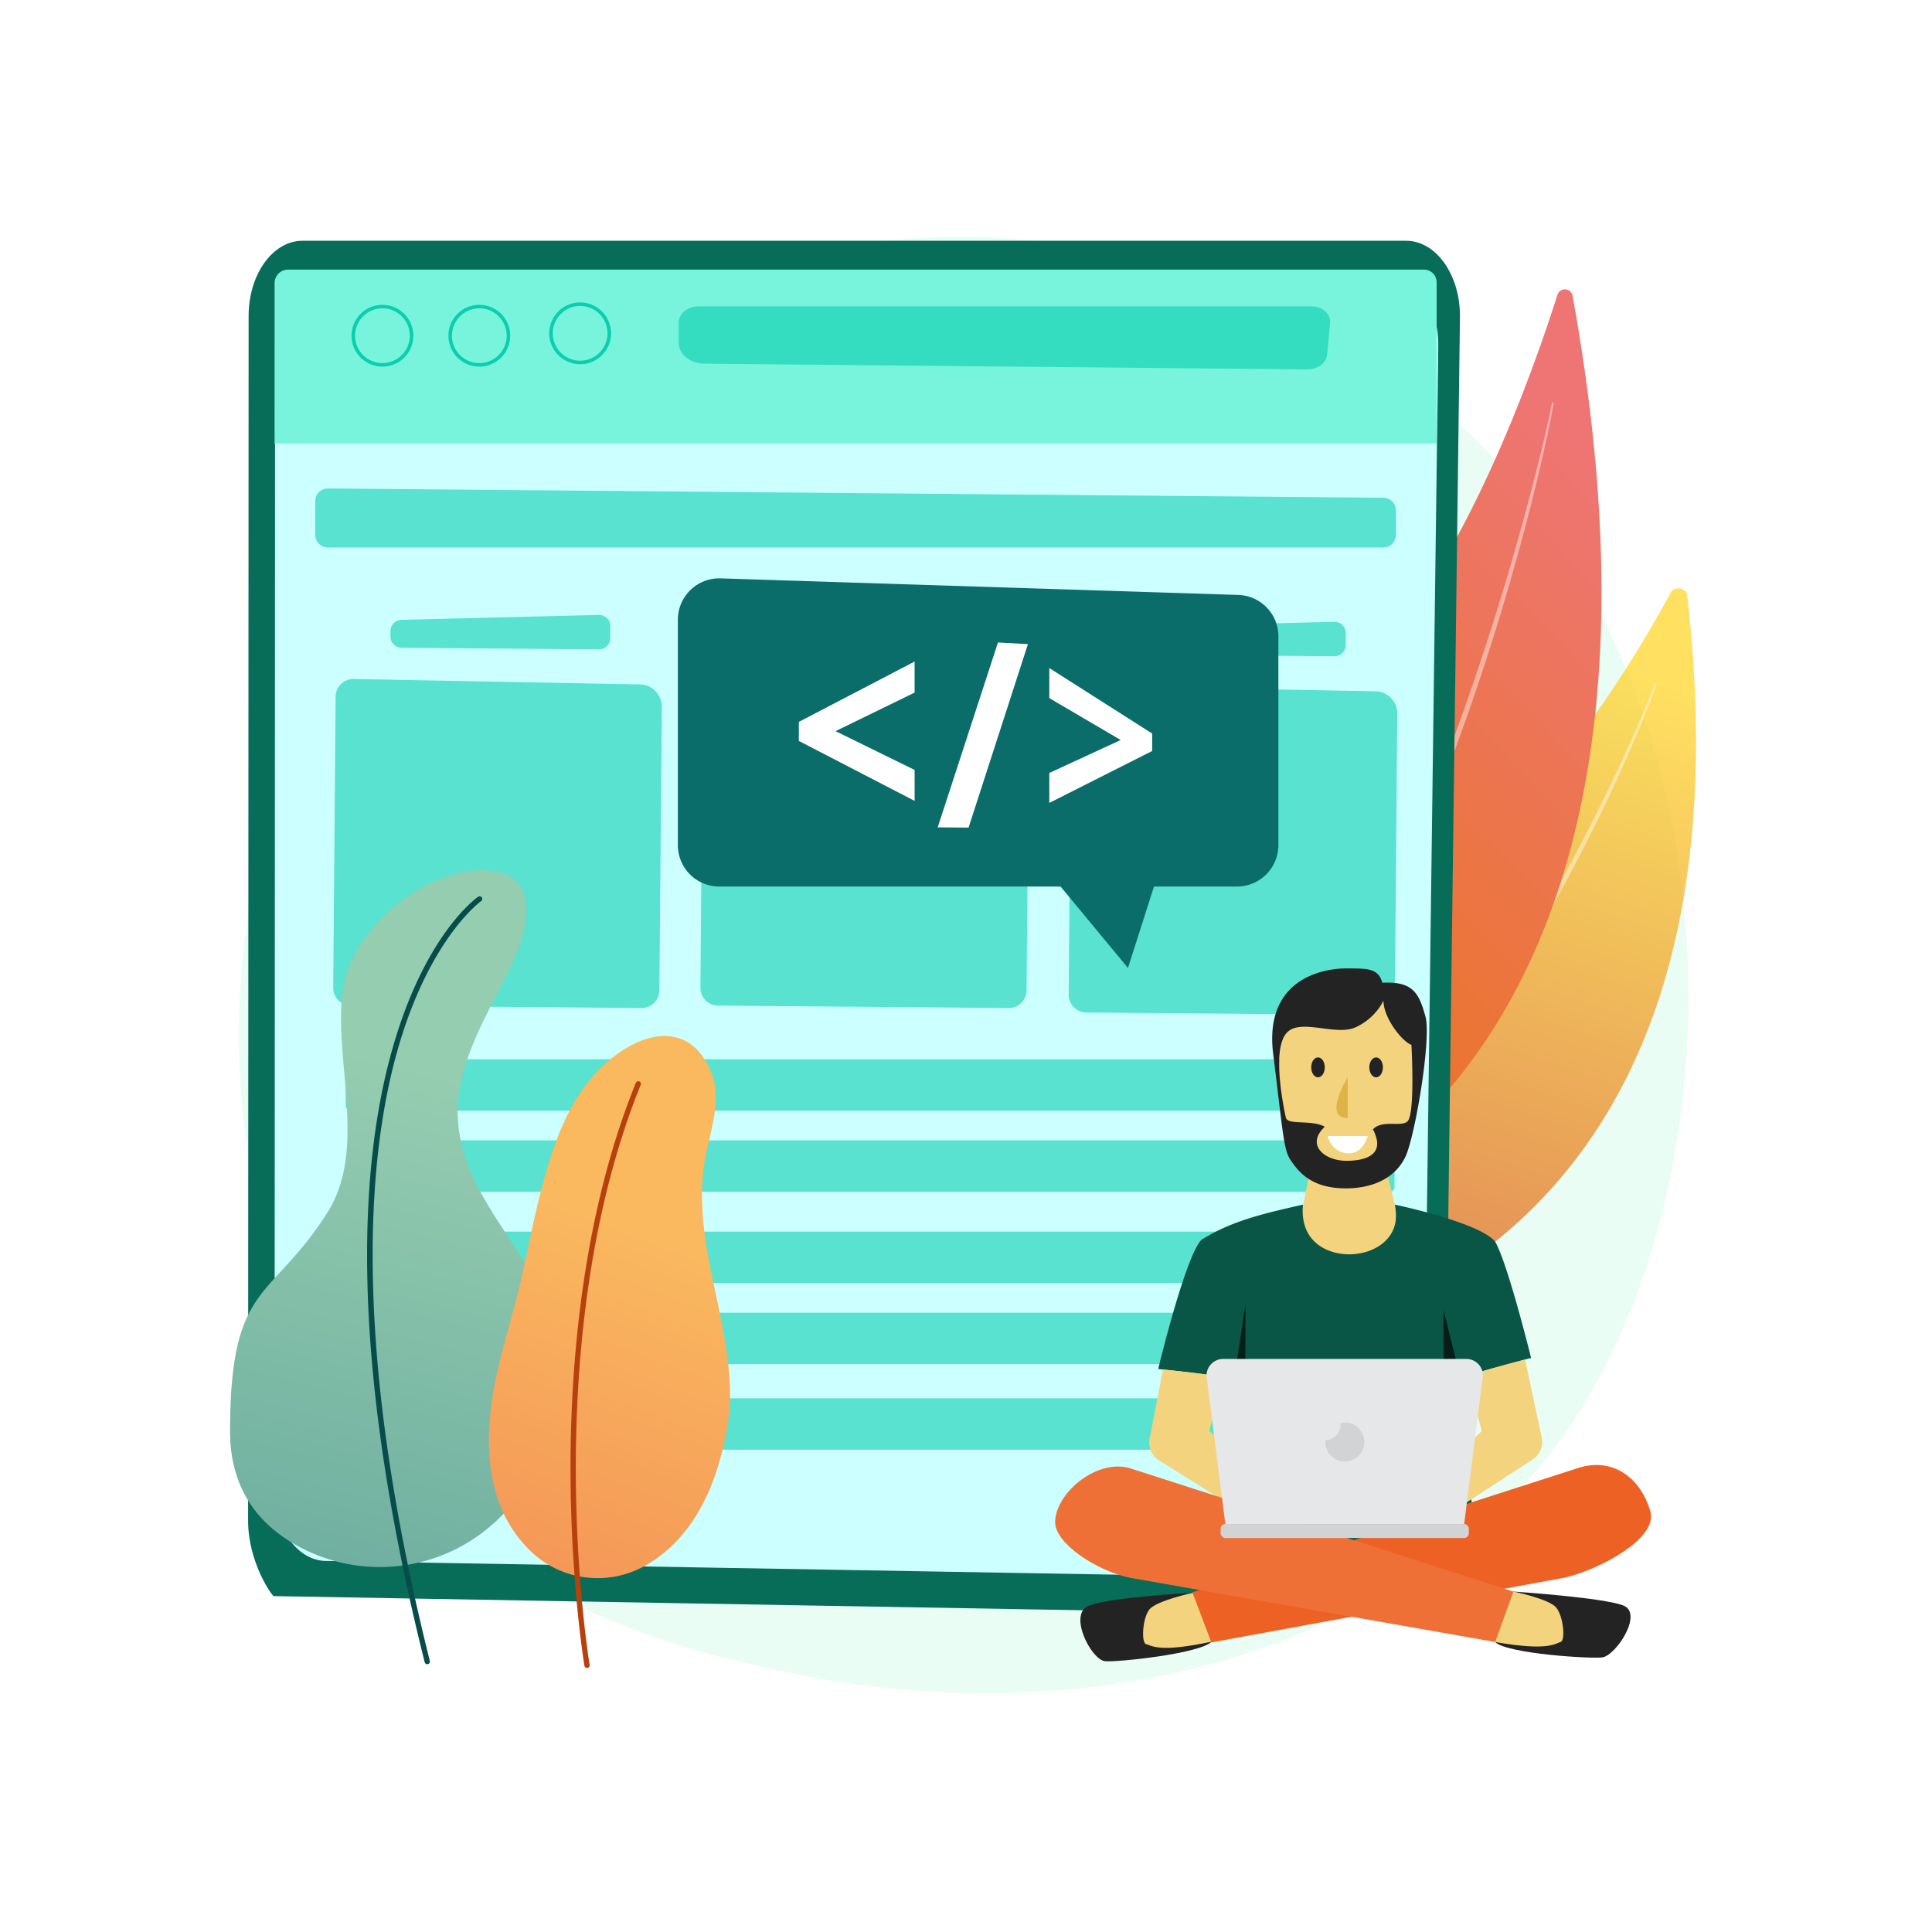 <svg xmlns="http://www.w3.org/2000/svg" xmlns:xlink="http://www.w3.org/1999/xlink" viewBox="0 0 3710 3710"><defs><style>.cls-1,.cls-4{fill:#fff;}.cls-2{fill:#b7f7d8;opacity:0.3;}.cls-3{opacity:0.74;fill:url(#Dégradé_sans_nom_72);}.cls-4{opacity:0.43;}.cls-5{fill:url(#Dégradé_sans_nom_81);}.cls-6{fill:#076d59;}.cls-7{fill:#cff;}.cls-8{fill:#78f4dc;}.cls-10,.cls-11,.cls-9{fill:#0bceaf;}.cls-9{opacity:0.61;}.cls-10{opacity:0.6;}.cls-12{fill:#0b6d6a;}.cls-13{fill:url(#Dégradé_sans_nom_26);}.cls-14{fill:#064c4a;}.cls-15{fill:url(#Dégradé_sans_nom_63);}.cls-16{fill:#b7410d;}.cls-17{fill:#f4d37e;}.cls-18{fill:#232323;}.cls-19{fill:#deb449;}.cls-20{fill:#095647;}.cls-21{fill:#041e19;}.cls-22{fill:#ed6224;}.cls-23{fill:#ef7037;}.cls-24{fill:#e6e7e8;}.cls-25{fill:#d1d3d4;}</style><linearGradient id="Dégradé_sans_nom_72" x1="3087.22" y1="2272.19" x2="1622.44" y2="4123.15" gradientTransform="matrix(1, -0.22, 0.35, 0.82, -788.1, 90.49)" gradientUnits="userSpaceOnUse"><stop offset="0" stop-color="#ffd629"/><stop offset="1" stop-color="#cf2519"/></linearGradient><linearGradient id="Dégradé_sans_nom_81" x1="1958.96" y1="2206.72" x2="3207.44" y2="1029.28" gradientUnits="userSpaceOnUse"><stop offset="0" stop-color="#a737d5"/><stop offset="0.03" stop-color="#e97505"/><stop offset="1" stop-color="#ee7574"/></linearGradient><linearGradient id="Dégradé_sans_nom_26" x1="395.39" y1="4090.68" x2="911.19" y2="2075.48" gradientUnits="userSpaceOnUse"><stop offset="0" stop-color="#468e8e"/><stop offset="1" stop-color="#95cdb0"/></linearGradient><linearGradient id="Dégradé_sans_nom_63" x1="1534.57" y1="3244.47" x2="1650.85" y2="2352.97" gradientTransform="matrix(0.97, 0.23, -0.23, 0.97, 198.94, -279.69)" gradientUnits="userSpaceOnUse"><stop offset="0" stop-color="#f28c55"/><stop offset="1" stop-color="#fab85f"/></linearGradient></defs><title>illustration portfolio 2</title><g id="Background"><rect class="cls-1" width="3710" height="3710"/></g><g id="Illustration"><path class="cls-2" d="M2919.71,2858.09c-57.15,60.17-111.23,99-154,129.63-502.26,360.38-1096.56,255.33-1222.86,229.68-186.51-37.88-547-111.11-807.7-417.63C340.85,2336,402.25,1605.4,708.14,1123.11c56-88.22,351.49-577.85,952.2-656.38,363.53-47.52,787.3,48.33,1094.18,305.43C3398.69,1311.85,3352.84,2402.11,2919.71,2858.09Z"/><path class="cls-3" d="M3239.9,1142.58c-1.54-13.45-24.67-17.49-31.16-5.43C3146,1253.81,2969,1555,2746.41,1695.71c-362.48,229.15-644.5,646.68-475.37,909.66C2271,2605.37,3408.1,2608.8,3239.9,1142.58Z"/><path class="cls-4" d="M3180.89,1313.58c-1.08,4.1-2.4,7.37-3.61,11l-3.87,10.54c-2.65,7-5.28,14-8,20.94-5.46,13.92-11.14,27.75-16.87,41.55-11.46,27.62-23.54,55-35.74,82.25q-37.09,81.66-78.44,161.31c-54.71,106.37-115.74,209.47-181.65,309.33-33.09,49.85-68.15,98.39-104.38,146l-27.66,35.35c-4.56,5.93-9.32,11.7-14.09,17.47l-14.27,17.32L2678,2184c-4.81,5.73-9.79,11.32-14.68,17-9.85,11.26-19.54,22.67-29.59,33.75q-60.36,66.49-126.38,127.5c-22.54,19.7-44.7,39.82-68.27,58.28-22.89,19.28-47.36,36.56-71.34,54.4a1.69,1.69,0,0,1-2-2.7l.05,0a1756.66,1756.66,0,0,0,136.84-115.09q64.88-61.55,124.36-128.41c39.29-44.82,77.37-90.71,113.45-138.18s70.45-96.2,103.75-145.67q49.57-74.44,95.23-151.44l22.58-38.62,22-39c14.49-26.07,28.9-52.18,42.82-78.57q41.94-79.07,80-160.13c12.62-27,25.13-54.13,37-81.5q8.92-20.52,17.53-41.17c2.89-6.88,5.67-13.8,8.47-20.71l4.08-10.4c1.26-3.43,2.71-7.1,3.66-10.2l.14-.45a1.67,1.67,0,0,1,3.21.92Z"/><path class="cls-5" d="M3019.85,568c-2.78-15.38-24.38-16.81-29.1-1.9-45.59,144.07-177,518.09-366.57,712.62-308.72,316.74-524.48,840.47-342.68,1121.41C2281.5,2400.09,3323.64,2243.65,3019.85,568Z"/><path class="cls-4" d="M2983.38,774.48c-.54,4.52-1.38,8.47-2.1,12.63l-2.39,12.31-5,24.55c-3.46,16.34-7.08,32.64-10.75,48.94q-11.16,48.84-23.43,97.43c-16.38,64.77-34.44,129.11-53.51,193.15s-39.67,127.62-61.64,190.73l-8.2,23.69-8.5,23.57c-5.74,15.69-11.2,31.49-17.2,47.08l-17.69,46.91-18.39,46.63c-49.7,124.09-105.92,245.7-170.56,362.81-3.93,7.37-8.11,14.62-12.33,21.83l-12.59,21.7-12.58,21.69c-4.29,7.17-8.76,14.24-13.13,21.37-8.87,14.17-17.4,28.55-26.54,42.55l-27.65,41.85c-37.91,55.09-78.25,108.54-122.14,159a1.69,1.69,0,0,1-2.58-2.19v0A1898.14,1898.14,0,0,0,2473.34,2072l27.12-42c9-14,17.32-28.47,26-42.68,4.28-7.15,8.66-14.23,12.86-21.43l12.31-21.75,12.32-21.75c4.13-7.23,8.22-14.49,12.07-21.88l23.59-44.07c7.78-14.73,15.15-29.68,22.74-44.51,3.74-7.45,7.59-14.84,11.25-22.32l10.83-22.53,10.82-22.53c3.64-7.5,7.22-15,10.62-22.63,28.2-60.41,54-121.92,79.17-183.64,49.9-123.68,93.44-249.88,133-377.28q29.5-95.61,55.29-192.34,13-48.31,24.93-96.91c3.93-16.22,7.81-32.44,11.52-48.7l5.42-24.41,2.57-12.23c.78-4,1.69-8.27,2.23-12l.06-.37a1.68,1.68,0,0,1,3.33.44Z"/><path class="cls-6" d="M580.72,462.36H2700.26c57.79,0,104.34,66.26,103.29,147l-29.82,2298.5c-1.4,108.17-65.05,194.45-195.32,193.1L525.56,3065c-3.7-1-49.17-65.41-49.14-144.49l1-2313.81C477.44,527,523.69,462.36,580.72,462.36Z"/><path class="cls-7" d="M627.46,524.6H2662.71c55.5,0,100.2,63,99.19,139.7l-28.63,2183.91c-1.35,102.78-62.46,184.76-136.78,183.47L625.27,2997.46c-54.32-.94-98-62.14-98-137.28l1-2198.45C528.29,586,572.7,524.6,627.46,524.6Z"/><path class="cls-8" d="M553.22,517.76H2734.37a24.45,24.45,0,0,1,24.45,24.45V851.76a0,0,0,0,1,0,0H527.31a0,0,0,0,1,0,0V543.67A25.91,25.91,0,0,1,553.22,517.76Z"/><path class="cls-9" d="M2510.22,709.38l-1157.7-11c-27.29-.26-49.25-18.29-49.26-40.43v-38.6c0-17.09,17.06-31,38.12-31H2518.52c20.76,0,37.14,14.32,35.62,31.12l-5.56,61.25C2547.1,697.05,2530.3,709.57,2510.22,709.38Z"/><path class="cls-10" d="M2656.27,1051.37H629.74a24.3,24.3,0,0,1-24.34-24.25V962.25A24.3,24.3,0,0,1,630,938l2026.53,17.85a24.3,24.3,0,0,1,24.13,24.25v47A24.3,24.3,0,0,1,2656.27,1051.37Z"/><path class="cls-11" d="M1114.05,699.41a59.33,59.33,0,1,1,59.32-59.32A59.39,59.39,0,0,1,1114.05,699.41Zm0-111.88a52.56,52.56,0,1,0,52.56,52.56A52.62,52.62,0,0,0,1114.05,587.53Z"/><path class="cls-11" d="M920.43,704a59.33,59.33,0,1,1,59.32-59.33A59.4,59.4,0,0,1,920.43,704Zm0-111.88A52.56,52.56,0,1,0,973,644.62,52.61,52.61,0,0,0,920.43,592.07Z"/><path class="cls-11" d="M734.38,704a59.33,59.33,0,1,1,59.33-59.33A59.39,59.39,0,0,1,734.38,704Zm0-111.88a52.56,52.56,0,1,0,52.56,52.55A52.61,52.61,0,0,0,734.38,592.07Z"/><path class="cls-10" d="M1855.19,1247l-379-3.15a21.5,21.5,0,0,1-21.32-21.68l.08-10.57a21.51,21.51,0,0,1,21-21.32l379.12-9.38a21.51,21.51,0,0,1,22,21.67l-.19,23.1A21.51,21.51,0,0,1,1855.19,1247Z"/><path class="cls-10" d="M1936.87,1935.67l-558-4.64a34.13,34.13,0,0,1-33.85-34.42l4.64-558.89a34.16,34.16,0,0,1,33.55-33.86l551,10.46a42.57,42.57,0,0,1,41.76,42.93l-4.69,544.56A34.14,34.14,0,0,1,1936.87,1935.67Z"/><path class="cls-10" d="M1150.09,1247l-379-3.15a21.5,21.5,0,0,1-21.32-21.68l.09-10.57a21.5,21.5,0,0,1,21-21.32l379.13-9.38a21.5,21.5,0,0,1,22,21.67l-.19,23.1A21.51,21.51,0,0,1,1150.09,1247Z"/><path class="cls-10" d="M1231.77,1935.67l-558-4.64a34.13,34.13,0,0,1-33.86-34.42l4.64-558.89a34.16,34.16,0,0,1,33.55-33.86l551,10.46a42.57,42.57,0,0,1,41.76,42.93l-4.69,544.56A34.14,34.14,0,0,1,1231.77,1935.67Z"/><path class="cls-10" d="M2562.37,1260.17l-379-3.15a21.5,21.5,0,0,1-21.33-21.67l.09-10.57a21.51,21.51,0,0,1,21-21.32l379.12-9.38a21.51,21.51,0,0,1,22,21.67l-.2,23.1A21.49,21.49,0,0,1,2562.37,1260.17Z"/><path class="cls-10" d="M2644.06,1948.89l-558-4.64a34.16,34.16,0,0,1-33.86-34.43l4.65-558.88a34.14,34.14,0,0,1,33.54-33.86l551,10.46a42.57,42.57,0,0,1,41.77,42.93L2678.49,1915A34.15,34.15,0,0,1,2644.06,1948.89Z"/><rect class="cls-10" x="663.91" y="2034.16" width="2009.61" height="98.67" rx="8.99"/><rect class="cls-10" x="668.29" y="2189.88" width="2009.61" height="98.67" rx="8.99"/><rect class="cls-10" x="653.5" y="2365.11" width="2009.61" height="98.67" rx="8.99"/><rect class="cls-10" x="657.88" y="2520.83" width="2009.61" height="98.67" rx="8.99"/><rect class="cls-10" x="653.5" y="2685.19" width="2009.61" height="98.67" rx="8.99"/><path class="cls-12" d="M2375.37,1702.43H1381.21a79.51,79.51,0,0,1-79.51-79.51V1190.11a79.51,79.51,0,0,1,82-79.47l994.16,31.8a79.51,79.51,0,0,1,77,79.47v401A79.51,79.51,0,0,1,2375.37,1702.43Z"/><polygon class="cls-12" points="2033.9 1699.16 2166.01 1858.79 2217.05 1699.16 2033.9 1699.16"/><path class="cls-1" d="M1756.36,1537.93,1534,1422.78v-36.51l222.32-115.89V1330l-151.83,74,151.83,74.53Z"/><path class="cls-1" d="M1973.92,1236.9l-114,352.36-59.24-.51,115.72-355Z"/><path class="cls-1" d="M2015,1484.35l137.11-63.3L2015,1340.57v-57.7l197.48,125.76v33.51L2015,1541.81Z"/><path class="cls-13" d="M912.09,2268.07c-17.3-36.06-29.68-73.8-32.57-114.89-7.28-103.55,52.91-198.9,97.13-288,40.64-81.94,70.85-204-66.28-193.16C801.12,1680.63,672.68,1789.51,658,1903c-17.35,134.37,48.07,303.81-29.49,425.87C520,2499.66,441.78,2460.53,441.78,2748.67c0,123.12,68.2,191,146.31,228.45a326.9,326.9,0,0,0,368.54-59.89c86.79-84,138.39-204.72,120.93-325.93C1059.94,2468.88,963.92,2376,912.09,2268.07Z"/><path class="cls-14" d="M820.43,3195.73a5.06,5.06,0,0,1-4.92-3.84c-68-271.38-105-517.39-110-731.2-4-171.27,12.4-322.42,48.76-449.26,62.16-216.87,159.82-286.63,164-289.5a5.08,5.08,0,0,1,5.79,8.34c-1,.69-99.35,71.28-160.37,285.3-56.43,197.9-91.53,562.2,61.71,1173.85a5.08,5.08,0,0,1-3.69,6.16A5.24,5.24,0,0,1,820.43,3195.73Z"/><path class="cls-15" d="M1398.27,2728.91c15.48-101.93-21.57-218.94-40.06-326.73-9.77-57-14.29-113.55-5.14-171,9.1-57.08,35.92-118.82,11.19-175.7-49.83-114.58-168.3-62.43-236.16,23.82C1049.36,2179.44,1027.83,2343,997.92,2469c-18,75.92-45.19,153.81-54.7,231.18-15.76,128.18,13.22,217.16,74.54,277.26a185.57,185.57,0,0,0,220.32,29.53C1303.07,2970.73,1373.32,2893.34,1398.27,2728.91Z"/><path class="cls-16" d="M1127.26,3203a5.09,5.09,0,0,1-5-4.24c-.26-1.54-26-157.06-26.7-371.65-.63-198.14,20.62-488.68,125.37-747.69a5.07,5.07,0,0,1,9.41,3.8c-104.11,257.42-125.24,546.49-124.63,743.66.65,213.81,26.3,368.66,26.56,370.2a5.08,5.08,0,0,1-4.16,5.85A6.22,6.22,0,0,1,1127.26,3203Z"/><polygon class="cls-17" points="2735.87 2434.02 2604.67 2544.78 2461.43 2442.34 2495.62 2348.89 2502.67 2313.22 2516.56 2242.59 2660.27 2238.67 2666.45 2263.83 2683.22 2331.71 2735.87 2434.02"/><path class="cls-17" d="M2723.25,2057.61c0,123.92-59.76,224.38-133.47,224.38s-133.48-100.46-133.48-224.38S2516.06,1897,2589.78,1897,2723.25,1933.7,2723.25,2057.61Z"/><path class="cls-18" d="M2737.18,1951.55c12.07,42.31-20.14,231.25-38.26,269.54s-58.11,60.39-112.87,60.9c-69.82.63-93.48-33.86-107.57-54s-15.34-58.85-33.56-203.91,96.91-164.41,139.22-164.41,62.27-.64,70.46,27.55C2714.86,1883.74,2725.1,1909.24,2737.18,1951.55Zm-133.61,20.94c-38.56,18-106.84-18.25-132.94,11.11s-10.07,123-1.48,162.33c3.36,15.53,47.65,3.35,74.86,17.65-37.45,35.33,0,65.49,41.2,65.49,39.13,0,76.24-12.48,51.27-60.39,19.16-20.81,60.4-1,68.62-18.73,11.94-25.36,5.27-143.64,5.27-143.64-16.31-4.9-53.69-50.56-53.69-84.79A112.24,112.24,0,0,1,2603.57,1972.49Z"/><path class="cls-18" d="M2543.94,2049.66c0,10.57-5.84,19.13-13,19.13s-13.05-8.56-13.05-19.13,5.84-19.12,13.05-19.12S2543.94,2038.93,2543.94,2049.66Z"/><path class="cls-18" d="M2655.57,2049.66c0,10.57-5.83,19.13-13.05,19.13s-13.05-8.56-13.05-19.13,5.87-19.12,13.05-19.12S2655.57,2038.93,2655.57,2049.66Z"/><path class="cls-1" d="M2549.65,2181.46h76.83s-8.28,33.25-35.3,33.25S2552.9,2195.25,2549.65,2181.46Z"/><path class="cls-19" d="M2588.06,2068.62s-49,78.52,0,78.41Z"/><path class="cls-20" d="M2815.69,2642.65c-4.09,1.35-7.78,2.59-11,3.76,1.88,17.58,4,58.69,6.21,97l.26,4.36c.61,10.67,1.28,21,1.92,30.5,1.17,17.35,2.35,31.91,3.55,40.26,3.56,20.14,6.41,41.17,8.69,60.8,5.78,49.56,7.86,90.8,7.86,90.8-9.57-.27-473.11,0-473.11,0l2.38-80.06,1.61-52.78,1.51-50.06,4.13-138.41a152.07,152.07,0,0,0-20.13-4.4c-33.79-5.83-93.45-12.21-116.26-14.52l-9.23-1s51.27-214,82.78-247.92c57.34-36.07,116.86-50.13,195.41-67.75,0,0-4.9,29.66,9.7,55.2,35.2,61.4,151.59,50.33,167.13-18.56,3.72-16.54-.57-36.6-.57-36.6s161.05,33.55,192.29,70.69c24.43,41.27,69.32,223.74,69.32,223.74s-4.43,1.1-11.74,3.08C2904.2,2617.12,2847.73,2632.18,2815.69,2642.65Z"/><polygon class="cls-21" points="2772.07 2515.85 2804.68 2646.41 2811.2 2747.81 2772.07 2641.58 2772.07 2515.85"/><polygon class="cls-21" points="2391.57 2720.09 2374.09 2794.75 2364.2 2837.16 2365.7 2787.13 2369.83 2648.69 2391.57 2506.02 2391.57 2720.09"/><path class="cls-18" d="M2291.52,3058.48s-164.41,8.79-202.13,25.67,5.71,102.2,32.05,105.79c19.26,2.65,182.33-13.82,205.38-37.61Z"/><path class="cls-17" d="M2291.52,3058.48s-71.37,15.17-84.66,32.48-15.6,64.46-5.73,66.4,22.34,17.45,125.69-5Z"/><path class="cls-22" d="M2289.71,3057.64l36.5,96.3,677.35-124.15c66-14.59,180.45-75.12,165.72-127.1-17.89-63-69.49-103.34-134.65-85.06Z"/><path class="cls-17" d="M2374.13,2794.75l-8.43-7.62-43.61-39.25,27.44-103.55c-33.79-5.84-93.44-12.21-116.26-14.53l-25.64,132.4a40.77,40.77,0,0,0,18.29,42.42L2362.58,2890,2409,2918.9l36.2-60Z"/><path class="cls-17" d="M2960.57,2760.06l-32-149.35c-24.32,6.41-80.8,21.47-112.84,31.94l29.93,105.16-32.51,30.5-88.38,82.78,37.28,59.32,63.34-41.17,117.44-76.4A40.79,40.79,0,0,0,2960.57,2760.06Z"/><path class="cls-23" d="M2906.12,3056.27,2871,3153.1l-700.76-123.24c-66.27-13.66-142.8-66.33-144-105.36-1.61-54,76.57-123,142-105.59Z"/><path class="cls-18" d="M2906.12,3056.27s173.07,11.47,211.38,26.84-13.65,94.75-39.82,99.42c-19.13,3.35-182.74-6.51-206.73-29.36Z"/><path class="cls-17" d="M2906.12,3056.27s68.28,13.92,82.24,30.7,18.15,63.75,8.39,66.13-21.61,18.32-125.8,0Z"/><path class="cls-24" d="M2847.7,2641.65l-36.1,284.87H2353l-5.36-42.45-30.81-242.42a32.11,32.11,0,0,1,32.11-32.11h466.7a32.07,32.07,0,0,1,32.11,32Z"/><rect class="cls-25" x="2343.93" y="2926.52" width="476.66" height="26.91" rx="9.09"/><path class="cls-25" d="M2582.26,2731.64a36.62,36.62,0,0,0-8.22.94,28.85,28.85,0,0,1,.23,3.35,29.5,29.5,0,0,1-29.32,29.5v3.65a37.48,37.48,0,1,0,37.48-37.48h0Z"/></g></svg>